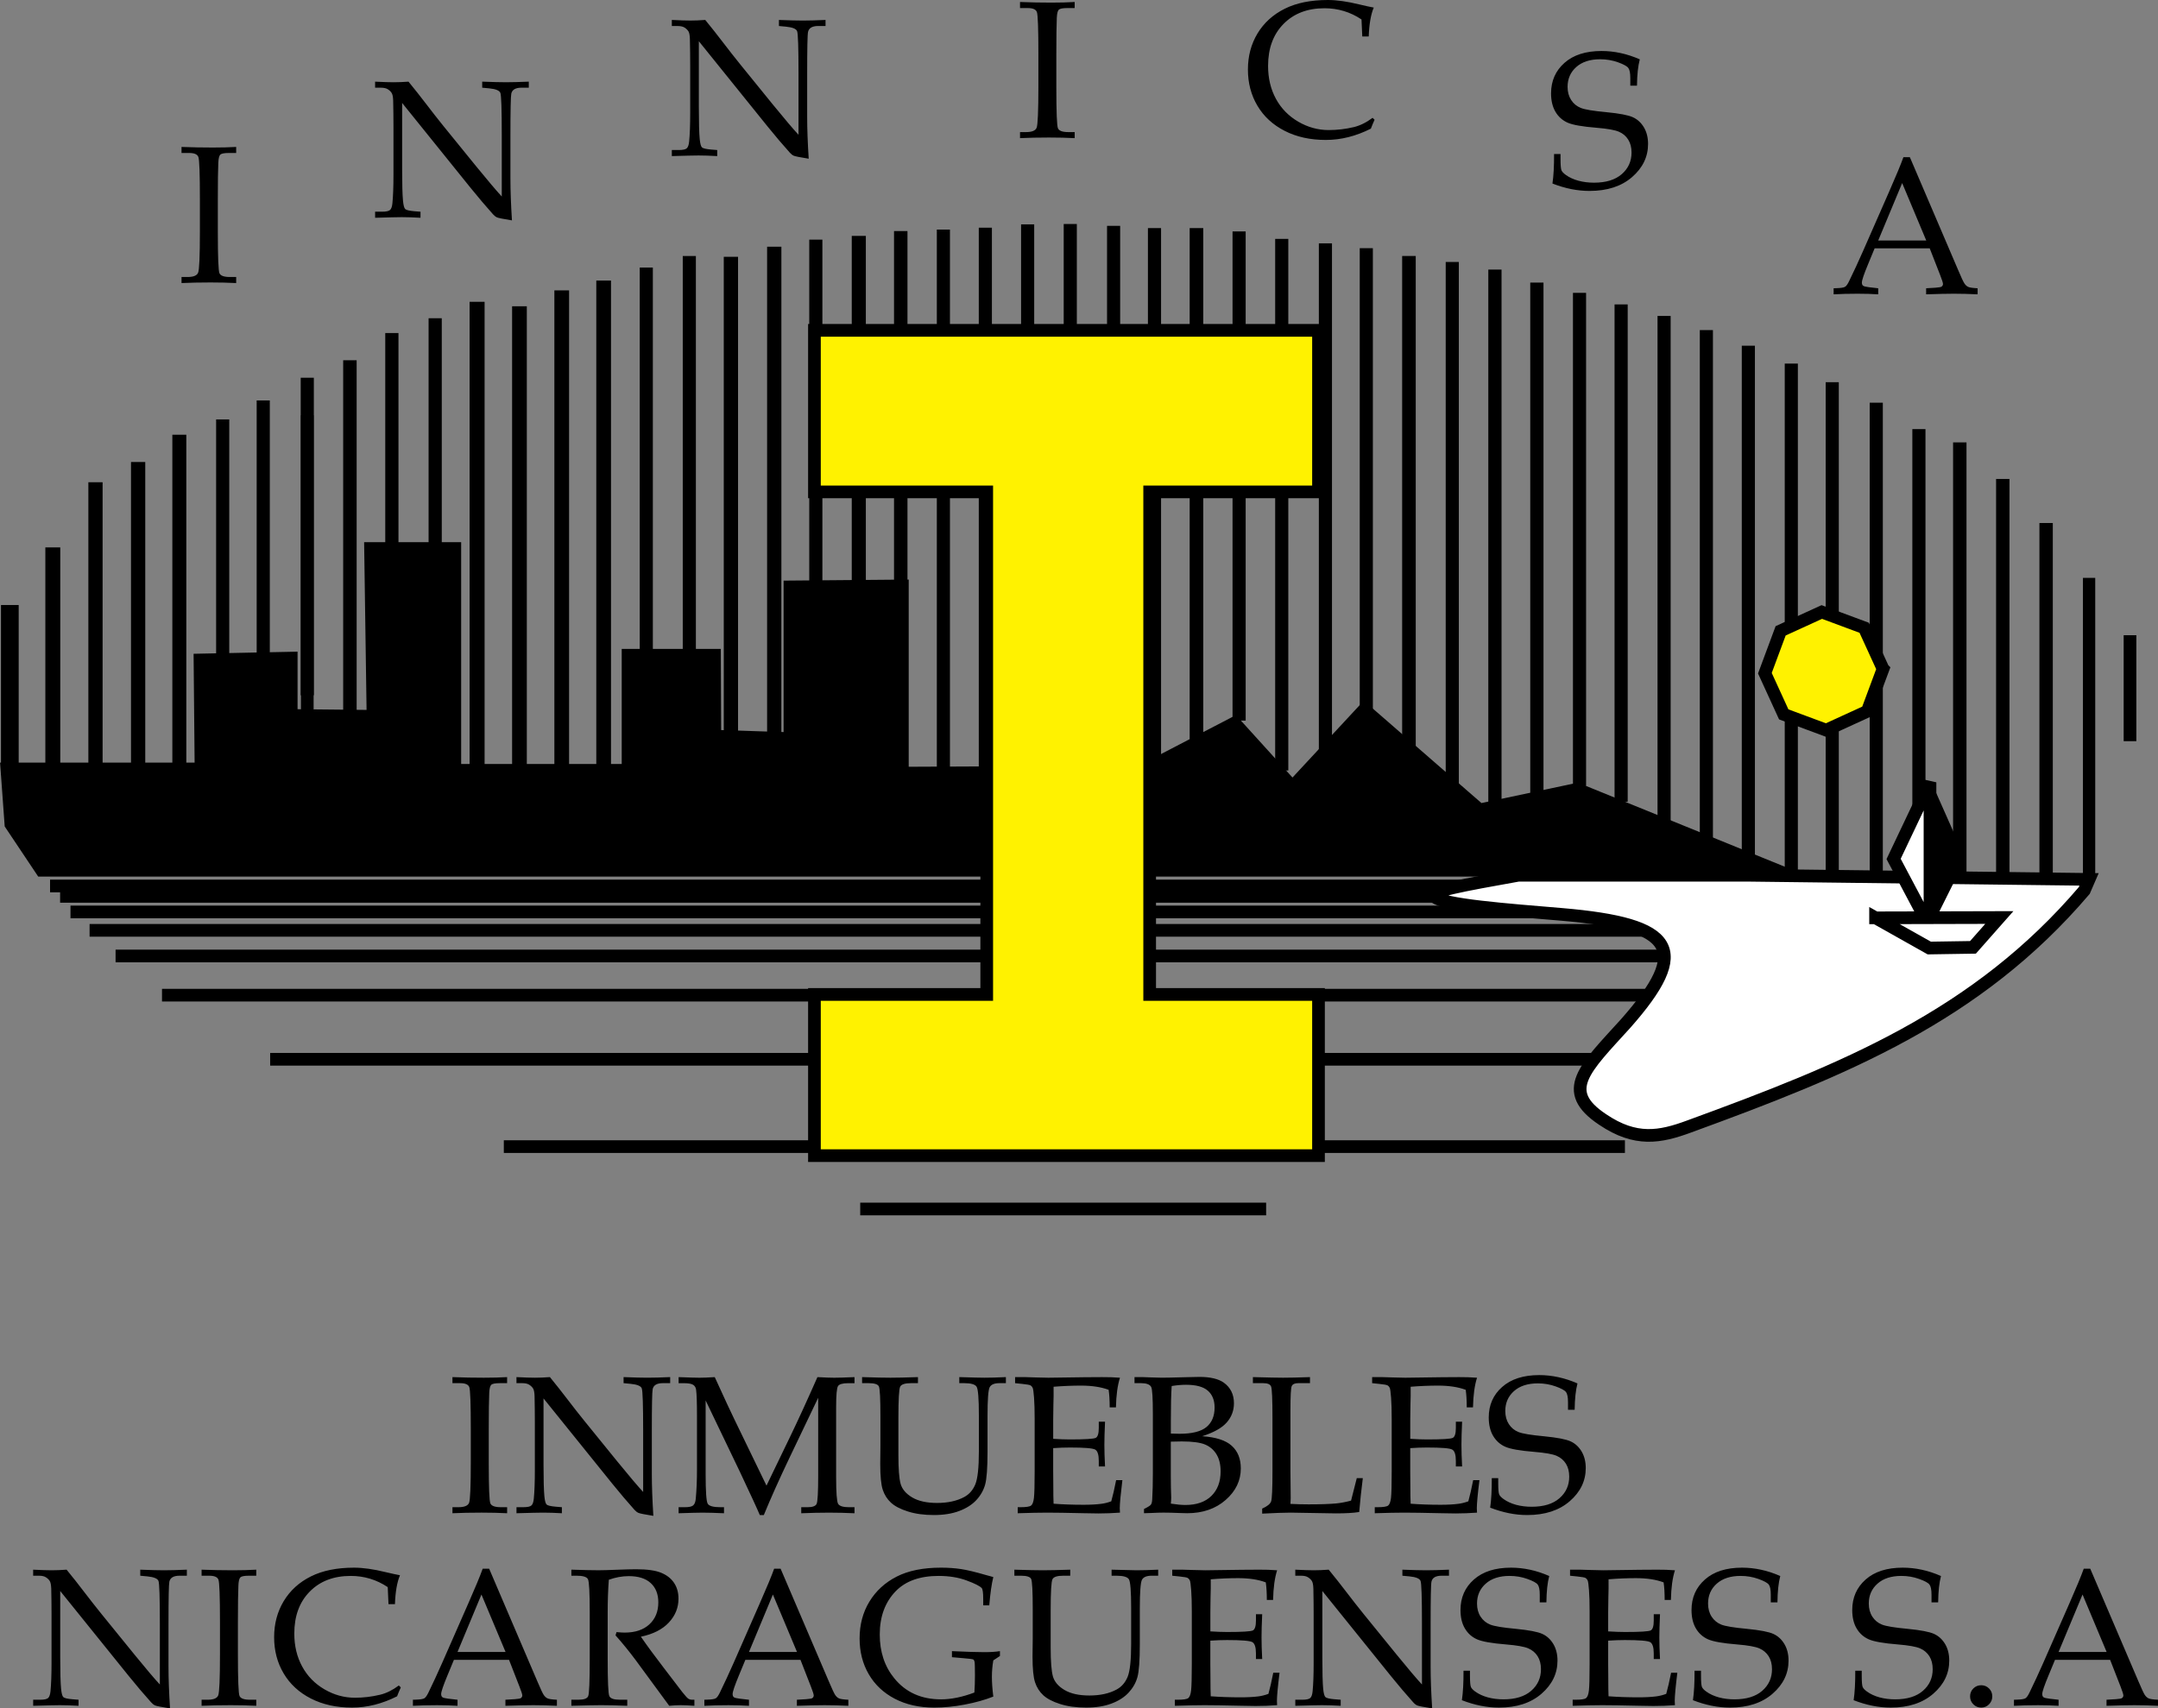 <svg xmlns="http://www.w3.org/2000/svg" width="400.031" height="316.741"><rect width="100%" height="100%" fill="#808080" stroke="none"/><path d="M.285 141.64h36.047l-.19-20.18 18.764-.383v10.664l13.302.132-.453-31.098h17.477v41.12h30.27v-21.33h17.862l.066 15.036 12.078.385V107.9l22.687-.192v34.704l42.925-.193 17.928-9.324 10.54 11.632 13.237-14.26 21.722 18.892 17.93-3.79 41.575 16.896H7.218L1.12 153.14l-.835-11.5z" fill-rule="evenodd"/><path d="M.285 141.64h36.047l-.19-20.18 18.764-.383v10.664l13.302.132-.453-31.098h17.477v41.12h30.27v-21.33h17.862l.066 15.036 12.078.385V107.9l22.687-.192v34.704l42.925-.193 17.928-9.324 10.54 11.632 13.237-14.26 21.722 18.892 17.93-3.79 41.575 16.896H7.218L1.12 153.14l-.835-11.5z" fill="none" stroke="#000" stroke-width=".507"/><path d="M56.96 76.992v56.036M9.28 164.26h288.47M11.143 166.186h288.534M13.067 169.075H301.54M16.607 172.486h295.726M21.424 177.24h298.232M30.03 184.505H318.5M50.082 196.392h266.744M93.394 212.583h207.82M159.46 224.15h75.244" fill="none" stroke="#000" stroke-width="2.349"/><path d="M83.872 279.435h1.11c1.093 0 1.75-.268 1.967-.8.215-.53.323-3.076.323-7.64v-6.01c0-4.728-.094-7.33-.282-7.817-.184-.486-.75-.728-1.69-.728h-1.428v-1.123c1.957.078 3.89.113 5.802.113 1.59 0 3.032-.035 4.33-.113v1.123H92.64c-.84 0-1.364.1-1.576.303-.216.2-.34.71-.373 1.524-.058 1.262-.09 3.516-.09 6.753v6.12c0 4.595.1 7.125.302 7.595.202.465.846.7 1.933.7h1.17v1.12c-1.452-.075-3.032-.113-4.74-.113-1.994 0-3.79.038-5.393.113v-1.12zM100.753 259.268v12.29c0 2.796.054 4.746.16 5.847.08.844.22 1.356.416 1.54.194.184.757.316 1.692.398l1.135.092v1.12c-1.285-.075-2.44-.112-3.48-.112-.713 0-2.36.037-4.934.112v-1.12h1.268c.765 0 1.265-.106 1.5-.32.235-.213.38-.634.442-1.258.126-1.302.195-3.068.195-5.302v-8.81c0-1.656-.022-3.29-.054-4.91-.024-.685-.115-1.157-.278-1.41-.155-.255-.39-.482-.695-.682-.305-.202-.733-.303-1.285-.303h-1.097v-1.123c1.497.078 2.638.113 3.423.113.844 0 1.772-.035 2.777-.113 1.17 1.433 2.264 2.826 3.3 4.18 1.03 1.354 2.102 2.72 3.21 4.088l6.052 7.455c2.18 2.673 3.754 4.53 4.722 5.57V265.22c0-4.766-.087-7.37-.256-7.814-.17-.444-.855-.726-2.043-.84l-1.328-.128v-1.123c1.89.078 3.362.113 4.407.113 1.092 0 2.5-.035 4.23-.113v1.123h-1.358c-1.092 0-1.724.366-1.886 1.102-.105.483-.157 3.074-.157 7.774v8.005c0 2.155.095 4.73.283 7.722-1.588-.254-2.516-.437-2.767-.552-.256-.118-.505-.308-.74-.574-1.306-1.458-2.68-3.074-4.12-4.855l-12.733-15.792zM151.67 259.143l-5.242 10.962c-1.966 4.115-3.575 7.714-4.836 10.786h-.747c-.434-1.054-1.68-3.752-3.732-8.105l-6.307-13.14v13.706c0 3.193.127 5.004.383 5.437.25.43 1.04.648 2.364.648h.656v1.12c-1.633-.075-2.965-.113-3.986-.113-.742 0-2.218.038-4.428.113v-1.12h1.15c.774 0 1.295-.113 1.55-.338.264-.224.422-.632.478-1.224.153-1.654.226-3.44.226-5.35v-10.037c0-2.422-.054-4.026-.16-4.806-.047-.402-.218-.71-.52-.92-.3-.214-.894-.32-1.79-.32h-.934v-1.123c2.04.078 3.324.113 3.85.113.67 0 1.623-.035 2.85-.113 1.43 3.183 3.07 6.69 4.94 10.52l4.65 9.595 4.29-8.885c1.504-3.11 3.22-6.852 5.152-11.23 1.472.078 2.508.113 3.11.113.692 0 1.95-.035 3.762-.113v1.123h-1.153c-1.04 0-1.675.18-1.903.54-.235.362-.35 1.658-.35 3.892v12.96c0 2.883.124 4.536.364 4.964.242.425.92.64 2.032.64h1.01v1.12c-1.64-.076-3.204-.114-4.697-.114-1.65 0-3.373.038-5.175.113v-1.12h1.165c.928 0 1.49-.205 1.682-.613.195-.41.294-2.16.294-5.26v-14.42zM159.807 256.44v-1.123c2.42.078 4.172.113 5.266.113 1.158 0 2.852-.035 5.09-.113v1.123h-1.29c-1.108 0-1.775.214-2 .636-.223.428-.334 2.354-.334 5.78v6.95c0 2.538.134 4.304.41 5.298.28.993.99 1.832 2.142 2.518 1.153.683 2.694 1.026 4.62 1.026 1.987 0 3.664-.366 5.03-1.1.94-.507 1.622-1.296 2.062-2.365.432-1.07.652-3.098.652-6.088v-6.682c0-3.093-.14-4.862-.418-5.308-.275-.442-1.04-.665-2.288-.665h-.923v-1.123c2.44.078 3.986.113 4.65.113 1.068 0 2.4-.035 3.99-.113v1.123h-1.208c-.933 0-1.532.25-1.8.754-.265.502-.397 2.264-.397 5.287v6.648c0 3.035-.148 5.08-.45 6.138-.302 1.06-.846 2.013-1.638 2.863-.794.85-1.853 1.52-3.176 2.017-1.32.495-2.878.744-4.663.744-1.846 0-3.465-.22-4.848-.664-1.39-.44-2.432-.988-3.13-1.637-.702-.65-1.207-1.445-1.517-2.385-.312-.94-.467-2.537-.467-4.794l.035-3.365v-5.402c0-3.333-.098-5.2-.288-5.602-.197-.398-.815-.6-1.862-.6h-1.252zM195.23 268.48v4.362l.02 2.51c0 1.567.017 2.713.053 3.437 1.722.13 3.56.196 5.534.196 1.318 0 2.424-.06 3.32-.18.58-.07 1.19-.224 1.838-.46.296-1.048.597-2.354.902-3.923h1.16c-.32 2.61-.486 4.347-.486 5.214l.04.806c-1.352.098-2.68.15-3.983.15l-2.767-.045c-3.05-.07-5.294-.105-6.727-.105-1.374 0-3.2.037-5.48.112v-1.12h.546c1.025 0 1.664-.1 1.93-.303.267-.2.44-.674.53-1.42.088-.743.134-2.385.134-4.927v-9.733c0-1.593-.04-2.9-.113-3.918-.08-1.015-.16-1.62-.25-1.816-.09-.195-.214-.347-.38-.453-.168-.106-.673-.2-1.52-.284l-1.363-.14v-1.123h1.903l1.867.06c1.045.034 1.84.053 2.382.053l6.766-.092 3.21-.02c1.09-.01 2.194.027 3.312.112-.45 1.41-.702 3.24-.747 5.496h-1.16c0-1.303-.065-2.386-.194-3.255-1.39-.52-3.1-.78-5.127-.78-1.617 0-3.31.07-5.077.212.02 1.11 0 2.222-.036 3.33l-.036 2.73v3.596c1.17.075 2.21.113 3.106.113 2.82 0 4.414-.098 4.787-.295.37-.195.557-.806.557-1.83v-1.165h1.16c-.082 1.8-.124 3.232-.124 4.303 0 1.13.044 2.464.124 3.998h-1.16v-1.032c0-1.144-.22-1.842-.665-2.096-.446-.258-2.01-.385-4.693-.385-.996 0-2.027.038-3.09.113M217.034 278.772c1.085.167 1.985.252 2.7.252 2.07 0 3.68-.56 4.82-1.675 1.142-1.117 1.713-2.632 1.713-4.544 0-1.273-.25-2.327-.756-3.16-.504-.833-1.21-1.44-2.115-1.826-.907-.38-2.356-.576-4.343-.576-.597 0-1.27.012-2.018.04v6.295l.02 2.233c.036.803.055 1.42.055 1.844 0 .32-.025.693-.068 1.116m0-12.987c.582.026 1.118.04 1.61.04 2.324 0 3.987-.418 4.994-1.252 1.003-.834 1.506-2.04 1.506-3.61 0-1.36-.418-2.405-1.26-3.133-.842-.728-2.186-1.09-4.032-1.09-.82 0-1.707.076-2.663.23-.106 1.445-.155 3.635-.155 6.56v2.256zm5.808.493c2.528.164 4.355.755 5.475 1.765 1.125 1.015 1.687 2.413 1.687 4.2 0 2.26-.935 4.212-2.807 5.85-1.874 1.64-4.254 2.46-7.14 2.46l-1.396-.037c-1.173-.05-2.166-.075-2.974-.075-.592 0-1.31.02-2.17.065l-1.46.047v-.784c.722-.354 1.154-.626 1.286-.817.135-.19.21-.502.237-.94.083-1.408.12-3.01.12-4.807v-11.054c0-2.957-.104-4.63-.316-5.02-.263-.46-.886-.692-1.886-.692h-1.198v-1.123h1.458l1.626.06c.84.034 1.503.053 1.987.053.74 0 2.197-.03 4.386-.092l2.568-.056c2.015 0 3.525.357 4.523 1.066 1.254.9 1.884 2.175 1.884 3.82 0 1.35-.44 2.534-1.33 3.553-.89 1.02-2.406 1.87-4.56 2.56M239.21 278.822c1.148.058 2.27.087 3.365.087 2.203 0 3.932-.06 5.182-.177.866-.094 1.766-.266 2.69-.515l1.06-4.17h1.12c-.285 2.244-.51 4.337-.67 6.282-1.058.17-2.505.253-4.334.253l-8.383-.14c-1.128 0-2.885.063-5.27.185v-.933c.936-.413 1.486-.855 1.655-1.33.17-.473.254-2.348.254-5.624v-9.754c0-3.55-.088-5.524-.257-5.933-.17-.41-.653-.613-1.443-.613h-1.928v-1.123c2.807.077 4.672.113 5.59.113 1.23 0 2.89-.036 4.992-.113v1.123h-2.197c-.62 0-1.014.18-1.186.54-.164.362-.24 1.86-.24 4.498v11.295l.048 5-.05 1.05zM261.417 268.48v4.362l.02 2.51c0 1.567.018 2.713.054 3.437 1.72.13 3.564.196 5.535.196 1.315 0 2.423-.06 3.32-.18.58-.07 1.192-.224 1.838-.46.293-1.048.596-2.354.9-3.923h1.162c-.327 2.61-.487 4.347-.487 5.214l.038.806c-1.353.098-2.68.15-3.984.15l-2.762-.045c-3.055-.07-5.296-.105-6.73-.105-1.375 0-3.203.037-5.48.112v-1.12h.546c1.022 0 1.668-.1 1.933-.303.262-.2.436-.674.53-1.42.086-.743.13-2.385.13-4.927v-9.733c0-1.593-.038-2.9-.115-3.918-.075-1.015-.158-1.62-.244-1.816-.09-.195-.215-.347-.38-.453-.17-.106-.674-.2-1.524-.284l-1.363-.14v-1.123h1.905l1.868.06c1.047.034 1.84.053 2.38.053l6.766-.092 3.208-.02c1.093-.01 2.197.027 3.317.112-.453 1.41-.702 3.24-.75 5.496h-1.157c0-1.303-.066-2.386-.195-3.255-1.393-.52-3.1-.78-5.13-.78-1.614 0-3.307.07-5.073.212.018 1.11 0 2.222-.036 3.33l-.038 2.73v3.596c1.172.075 2.21.113 3.108.113 2.82 0 4.41-.098 4.784-.295.37-.195.56-.806.56-1.83v-1.165h1.16c-.083 1.8-.124 3.232-.124 4.303 0 1.13.043 2.464.124 3.998h-1.16v-1.032c0-1.144-.22-1.842-.668-2.096-.44-.258-2.008-.385-4.693-.385-.994 0-2.023.038-3.092.113M292.417 256.494c-.322 1.228-.5 2.854-.52 4.883h-1.234v-1.416c0-.918-.124-1.542-.376-1.874-.242-.328-.886-.678-1.926-1.052-1.037-.37-2.13-.557-3.285-.557-1.877 0-3.354.48-4.43 1.433-1.073.96-1.61 2.187-1.61 3.683 0 .947.22 1.757.66 2.436.44.678 1.032 1.17 1.78 1.467.746.303 2.33.566 4.755.79 2.42.236 4.054.55 4.907.94.853.39 1.536 1.018 2.048 1.882.51.864.766 1.886.766 3.07 0 2.376-.983 4.425-2.96 6.14-1.974 1.714-4.602 2.57-7.89 2.57-1.13 0-2.265-.114-3.41-.347-1.143-.23-2.298-.573-3.458-1.024.208-1.422.31-3.244.298-5.47h1.195v.887c0 1.148.06 1.86.177 2.13.115.275.395.564.83.872.643.46 1.413.81 2.303 1.056.893.242 1.858.36 2.892.36 2.217 0 3.934-.522 5.144-1.577 1.208-1.05 1.814-2.387 1.814-4.006 0-.944-.204-1.747-.615-2.403-.412-.654-.99-1.143-1.73-1.462-.74-.32-2.112-.56-4.108-.726-2.657-.214-4.463-.53-5.414-.956-.952-.425-1.696-1.1-2.24-2.013-.54-.918-.81-2.055-.81-3.413 0-2.306.828-4.19 2.488-5.655 1.656-1.466 3.946-2.2 6.878-2.2 1.174 0 2.353.128 3.532.384 1.182.255 2.366.642 3.552 1.164M11.162 294.97v12.284c0 2.802.054 4.75.16 5.85.084.842.22 1.36.413 1.54.197.185.76.32 1.694.4l1.13.088v1.123c-1.28-.073-2.435-.113-3.47-.113-.72 0-2.364.04-4.94.113v-1.123h1.268c.768 0 1.266-.105 1.5-.317.236-.21.38-.632.442-1.26.127-1.298.193-3.066.193-5.3v-8.81c0-1.656-.02-3.29-.054-4.912-.027-.686-.116-1.153-.274-1.407-.157-.256-.39-.484-.697-.683-.307-.202-.732-.303-1.288-.303H6.147v-1.12c1.494.072 2.633.112 3.425.112.843 0 1.766-.04 2.774-.113 1.17 1.43 2.27 2.823 3.297 4.178 1.034 1.353 2.107 2.717 3.214 4.09l6.05 7.45c2.18 2.675 3.756 4.533 4.724 5.57V300.92c0-4.764-.086-7.37-.255-7.813-.174-.443-.853-.725-2.046-.843L26 292.14v-1.12c1.895.072 3.363.112 4.408.112 1.093 0 2.504-.04 4.23-.113v1.12h-1.357c-1.094 0-1.724.368-1.886 1.1-.11.485-.16 3.078-.16 7.776v8.002c0 2.156.094 4.728.284 7.723-1.59-.252-2.512-.438-2.77-.55-.256-.116-.498-.306-.733-.574-1.31-1.458-2.687-3.077-4.125-4.855l-12.73-15.79zM37.37 315.132h1.11c1.096 0 1.75-.265 1.967-.798.22-.53.33-3.075.33-7.64v-6.01c0-4.725-.097-7.332-.288-7.82-.186-.482-.752-.724-1.692-.724H37.37v-1.12c1.96.072 3.892.112 5.802.112 1.59 0 3.034-.04 4.333-.113v1.12h-1.367c-.84 0-1.362.1-1.576.303-.214.2-.338.707-.37 1.524-.06 1.264-.09 3.516-.09 6.755v6.114c0 4.6.1 7.13.3 7.596.202.47.846.7 1.93.7h1.173v1.123c-1.454-.073-3.032-.113-4.74-.113-1.994 0-3.79.04-5.395.113v-1.123zM72.015 297.413l-.14-3.16c-1.046-.697-2.138-1.216-3.282-1.56-1.14-.344-2.335-.516-3.575-.516-3.164 0-5.7.968-7.603 2.908-1.91 1.938-2.86 4.53-2.86 7.782 0 2.28.485 4.312 1.455 6.097.968 1.785 2.345 3.197 4.13 4.238 1.782 1.038 3.666 1.56 5.65 1.56 1.575 0 3.13-.186 4.666-.555 1.15-.273 2.31-.846 3.474-1.715l.366.355c-.247.545-.477 1.094-.688 1.65-1.377.694-2.758 1.213-4.153 1.568-1.39.35-2.79.526-4.202.526-2.89 0-5.43-.56-7.624-1.683-2.193-1.123-3.877-2.676-5.05-4.656-1.176-1.98-1.763-4.215-1.763-6.712 0-2.494.594-4.725 1.78-6.694 1.19-1.968 2.866-3.495 5.036-4.578 2.168-1.082 4.832-1.62 7.998-1.62 1.657 0 3.597.272 5.817.817 1.106.263 2.006.458 2.7.59-.54 1.268-.852 3.05-.934 5.36h-1.198zM84.812 306.273h8.902l-4.468-10.648-4.434 10.648zm9.545 1.458H84.145l-1.187 2.867c-.786 1.89-1.18 3.046-1.18 3.474 0 .27.074.466.22.585.148.118.52.212 1.12.282l1.694.195v1.123c-1.13-.073-2.4-.113-3.81-.113-1.69 0-3.18.04-4.46.113v-1.123l.53-.017c.82-.023 1.353-.108 1.593-.256.242-.15.493-.513.77-1.09.83-1.703 1.682-3.54 2.55-5.516l4.85-11.04c1.293-2.933 2.174-5.058 2.644-6.38h1.194l8.926 20.86c.6 1.42 1 2.27 1.202 2.562.198.29.43.498.686.62.26.127.844.21 1.748.256v1.123c-1.53-.073-2.986-.113-4.374-.113-1.294 0-3.018.04-5.17.113v-1.123l1.748-.106c.623-.047.99-.11 1.11-.195.177-.128.266-.295.266-.497 0-.21-.178-.763-.533-1.665l-1.926-4.937zM118.804 303.447c1.15 1.668 2.574 3.605 4.275 5.818l3.372 4.413c.6.757.996 1.19 1.198 1.295.197.108.404.16.613.16h.458v1.122c-.974-.073-1.827-.113-2.553-.113-.67 0-1.376.04-2.114.113l-6.226-8.48c-1.16-1.56-2.398-3.088-3.726-4.577l.178-.604c.678.06 1.18.09 1.505.09 1.954 0 3.486-.508 4.587-1.527 1.107-1.017 1.66-2.377 1.66-4.08 0-1.527-.473-2.718-1.408-3.575-.937-.857-2.29-1.287-4.06-1.287-1.23 0-2.465.225-3.708.674-.14 1.88-.21 3.893-.21 6.035v8.574c0 4.177.1 6.493.302 6.95.197.457.848.682 1.945.682h1.382v1.123c-1.96-.073-3.578-.113-4.862-.113-1.015 0-2.845.04-5.497.113v-1.123h1.323c1.01 0 1.61-.218 1.797-.662.188-.444.284-2.776.284-6.995v-8.526c0-3.665-.11-5.716-.327-6.153-.218-.44-.925-.657-2.123-.657h-.954v-1.12c2.19.072 3.86.112 5.008.112.78 0 1.892-.033 3.35-.094 1.694-.063 2.91-.094 3.648-.094 2.037 0 3.58.216 4.63.648 1.052.433 1.853 1.057 2.398 1.875.547.817.822 1.792.822 2.93 0 1.67-.594 3.144-1.787 4.422-1.186 1.276-2.914 2.155-5.176 2.627M138.84 306.273h8.9l-4.466-10.648-4.435 10.648zm9.545 1.458h-10.213l-1.188 2.867c-.785 1.89-1.177 3.046-1.177 3.474 0 .27.07.466.218.585.148.118.52.212 1.12.282l1.694.195v1.123c-1.135-.073-2.4-.113-3.81-.113-1.694 0-3.18.04-4.46.113v-1.123l.53-.017c.82-.023 1.353-.108 1.592-.256.242-.15.494-.513.768-1.09.832-1.703 1.685-3.54 2.556-5.516l4.846-11.04c1.294-2.933 2.175-5.058 2.644-6.38h1.196l8.925 20.86c.602 1.42 1 2.27 1.2 2.562.2.29.428.498.69.62.257.127.842.21 1.744.256v1.123c-1.526-.073-2.984-.113-4.375-.113-1.29 0-3.013.04-5.165.113v-1.123l1.745-.106c.623-.047.994-.11 1.114-.195.173-.128.262-.295.262-.497 0-.21-.177-.763-.53-1.665l-1.927-4.937zM184.132 307.837c-.173.996-.263 2.008-.263 3.037 0 1.092.09 2.313.262 3.676-1.565.615-3.33 1.11-5.3 1.482-1.968.373-3.854.56-5.648.56-2.777 0-5.212-.548-7.312-1.64-2.095-1.095-3.71-2.615-4.836-4.56-1.13-1.944-1.69-4.15-1.69-6.623 0-2.555.604-4.828 1.812-6.82 1.21-1.992 2.898-3.542 5.062-4.646 2.163-1.106 4.9-1.658 8.213-1.658 1.353 0 2.596.09 3.74.265 1.14.177 2.626.532 4.46 1.065l1.5.41c-.314 1.25-.565 3.005-.75 5.25h-1.123v-1.17c0-1.157-.092-1.836-.282-2.038-.353-.378-1.285-.848-2.798-1.407-1.51-.56-3.243-.843-5.188-.843-3.448 0-6.088.935-7.918 2.8-1.994 2.034-2.992 4.72-2.992 8.066 0 3.213.9 5.92 2.696 8.117 2.114 2.598 5 3.9 8.658 3.9 1.9 0 3.965-.423 6.187-1.264.07-.996.105-2.058.105-3.188 0-1.458-.025-2.297-.072-2.518-.048-.22-.13-.364-.256-.427-.124-.066-.742-.146-1.848-.237l-2.088-.183v-1.12c2.692.126 4.688.187 5.992.187 1.127 0 2.095-.06 2.907-.188v.9l-1.233.815zM188.035 292.14v-1.12c2.415.072 4.17.112 5.267.112 1.155 0 2.853-.04 5.09-.113v1.12H197.1c-1.11 0-1.776.213-1.997.64-.228.424-.338 2.35-.338 5.777v6.947c0 2.542.14 4.308.413 5.3.28.993.992 1.83 2.142 2.517 1.154.687 2.692 1.028 4.62 1.028 1.985 0 3.662-.364 5.027-1.1.94-.504 1.625-1.296 2.065-2.365.432-1.068.65-3.098.65-6.088v-6.68c0-3.098-.14-4.867-.415-5.31-.275-.445-1.04-.665-2.29-.665h-.92v-1.12c2.434.072 3.985.112 4.645.112 1.068 0 2.403-.04 3.99-.113v1.12h-1.205c-.932 0-1.533.253-1.8.754-.262.502-.398 2.264-.398 5.287v6.648c0 3.035-.15 5.08-.45 6.14-.298 1.057-.848 2.01-1.637 2.86-.796.85-1.853 1.525-3.176 2.018-1.32.496-2.877.745-4.662.745-1.846 0-3.464-.22-4.85-.664-1.386-.44-2.43-.99-3.13-1.637-.7-.65-1.204-1.445-1.514-2.385-.314-.937-.47-2.537-.47-4.792l.04-3.365v-5.405c0-3.33-.102-5.2-.292-5.6-.198-.4-.815-.603-1.86-.603h-1.253zM224.362 304.177v4.364l.02 2.512c0 1.567.018 2.713.054 3.44 1.72.128 3.565.192 5.53.192 1.32 0 2.43-.06 3.322-.176.58-.073 1.19-.226 1.842-.465.293-1.043.594-2.352.897-3.92h1.163c-.324 2.61-.484 4.347-.484 5.216l.034.802c-1.35.1-2.678.15-3.98.15l-2.768-.046c-3.052-.068-5.295-.104-6.727-.104-1.377 0-3.2.04-5.48.113v-1.123h.547c1.024 0 1.668-.1 1.933-.3.263-.202.442-.674.53-1.42.085-.744.132-2.385.132-4.924v-9.734c0-1.595-.038-2.9-.115-3.918-.077-1.015-.16-1.623-.246-1.818-.092-.195-.22-.345-.383-.453-.167-.106-.674-.2-1.522-.284l-1.36-.14v-1.12h1.903l1.865.056c1.05.037 1.842.056 2.382.056l6.77-.094 3.208-.02c1.092-.01 2.196.027 3.312.114-.45 1.407-.7 3.24-.747 5.494h-1.16c0-1.304-.066-2.39-.193-3.253-1.393-.524-3.103-.785-5.13-.785-1.614 0-3.305.07-5.073.214.018 1.11 0 2.22-.038 3.33l-.033 2.73v3.598c1.17.073 2.203.113 3.108.113 2.816 0 4.408-.098 4.782-.296.37-.197.56-.808.56-1.834v-1.163h1.157c-.083 1.797-.122 3.232-.122 4.303 0 1.13.04 2.462.122 3.998h-1.158v-1.033c0-1.14-.22-1.84-.667-2.095-.445-.256-2.01-.385-4.694-.385-.996 0-2.023.038-3.09.11M245.124 294.97v12.284c0 2.802.048 4.75.155 5.85.084.842.225 1.36.418 1.54.197.185.756.32 1.693.4l1.133.088v1.123c-1.28-.073-2.438-.113-3.474-.113-.717 0-2.364.04-4.938.113v-1.123h1.268c.766 0 1.267-.105 1.5-.317.234-.21.382-.632.44-1.26.13-1.298.193-3.066.193-5.3v-8.81c0-1.656-.02-3.29-.052-4.912-.022-.686-.114-1.153-.274-1.407-.16-.256-.39-.484-.698-.683-.305-.202-.733-.303-1.285-.303h-1.094v-1.12c1.493.072 2.632.112 3.42.112.842 0 1.767-.04 2.775-.113 1.17 1.43 2.27 2.823 3.3 4.178 1.03 1.353 2.102 2.717 3.21 4.09l6.052 7.45c2.182 2.675 3.758 4.533 4.723 5.57V300.92c0-4.764-.085-7.37-.258-7.813-.17-.443-.85-.725-2.042-.843l-1.327-.124v-1.12c1.896.072 3.36.112 4.41.112 1.09 0 2.498-.04 4.227-.113v1.12h-1.355c-1.095 0-1.727.368-1.89 1.1-.108.485-.158 3.078-.158 7.776v8.002c0 2.156.092 4.728.286 7.723-1.592-.252-2.516-.438-2.77-.55-.26-.116-.502-.306-.737-.574-1.31-1.458-2.687-3.077-4.124-4.855l-12.728-15.79zM287.182 292.196c-.33 1.226-.5 2.85-.524 4.88h-1.233v-1.415c0-.918-.124-1.543-.37-1.874-.248-.33-.89-.68-1.93-1.05-1.04-.373-2.135-.56-3.286-.56-1.88 0-3.357.478-4.43 1.436-1.077.956-1.612 2.185-1.612 3.68 0 .948.216 1.76.66 2.437.442.68 1.036 1.168 1.783 1.47.743.302 2.33.563 4.752.788 2.42.235 4.06.55 4.91.94.852.39 1.533 1.02 2.045 1.88.51.863.766 1.887.766 3.07 0 2.38-.987 4.426-2.96 6.14-1.97 1.716-4.605 2.573-7.89 2.573-1.127 0-2.266-.112-3.407-.347-1.147-.23-2.3-.57-3.465-1.026.213-1.42.314-3.242.302-5.468h1.195v.887c0 1.148.06 1.86.177 2.13.116.275.395.564.83.87.645.462 1.415.816 2.308 1.058.893.242 1.856.364 2.89.364 2.22 0 3.933-.527 5.14-1.58 1.212-1.05 1.816-2.388 1.816-4.006 0-.944-.204-1.748-.615-2.403-.41-.654-.99-1.14-1.73-1.46-.74-.32-2.108-.564-4.11-.728-2.653-.214-4.457-.53-5.41-.956-.952-.425-1.702-1.097-2.24-2.015-.542-.913-.812-2.052-.812-3.41 0-2.304.825-4.188 2.486-5.656 1.66-1.468 3.95-2.198 6.877-2.198 1.177 0 2.354.127 3.538.383 1.18.252 2.363.642 3.552 1.166M298.108 304.177v4.364l.02 2.512c0 1.567.018 2.713.048 3.44 1.722.128 3.565.192 5.534.192 1.317 0 2.426-.06 3.326-.176.575-.073 1.188-.226 1.834-.465.294-1.043.597-2.352.904-3.92h1.156c-.322 2.61-.482 4.347-.482 5.216l.036.802c-1.353.1-2.678.15-3.983.15l-2.764-.046c-3.054-.068-5.297-.104-6.73-.104-1.376 0-3.2.04-5.48.113v-1.123h.55c1.022 0 1.666-.1 1.93-.3.264-.202.443-.674.53-1.42.086-.744.13-2.385.13-4.924v-9.734c0-1.595-.035-2.9-.113-3.918-.078-1.015-.16-1.623-.247-1.818-.086-.195-.216-.345-.38-.453-.166-.106-.675-.2-1.523-.284l-1.362-.14v-1.12h1.906l1.87.056c1.045.037 1.836.056 2.377.056l6.77-.094 3.207-.02c1.093-.01 2.197.027 3.315.114-.454 1.407-.703 3.24-.75 5.494h-1.158c0-1.304-.063-2.39-.195-3.253-1.392-.524-3.1-.785-5.127-.785-1.616 0-3.31.07-5.078.214.02 1.11 0 2.22-.034 3.33l-.036 2.73v3.598c1.17.073 2.208.113 3.105.113 2.82 0 4.412-.098 4.787-.296.37-.197.556-.808.556-1.834v-1.163h1.158c-.08 1.797-.124 3.232-.124 4.303 0 1.13.045 2.462.124 3.998h-1.158v-1.033c0-1.14-.22-1.84-.665-2.095-.442-.256-2.012-.385-4.694-.385-.996 0-2.025.038-3.09.11M330.008 292.196c-.327 1.226-.498 2.85-.52 4.88h-1.237v-1.415c0-.918-.12-1.543-.368-1.874-.25-.33-.89-.68-1.928-1.05-1.04-.373-2.138-.56-3.29-.56-1.878 0-3.353.478-4.43 1.436-1.074.956-1.61 2.185-1.61 3.68 0 .948.22 1.76.66 2.437.444.68 1.038 1.168 1.78 1.47.748.302 2.33.563 4.752.788 2.424.235 4.06.55 4.91.94.857.39 1.538 1.02 2.05 1.88.51.863.768 1.887.768 3.07 0 2.38-.987 4.426-2.96 6.14-1.975 1.716-4.606 2.573-7.896 2.573-1.123 0-2.26-.112-3.41-.347-1.142-.23-2.293-.57-3.456-1.026.21-1.42.308-3.242.298-5.468h1.196v.887c0 1.148.058 1.86.177 2.13.116.275.392.564.83.87.642.462 1.415.816 2.305 1.058.895.242 1.858.364 2.892.364 2.217 0 3.934-.527 5.14-1.58 1.21-1.05 1.817-2.388 1.817-4.006 0-.944-.207-1.748-.618-2.403-.414-.654-.99-1.14-1.73-1.46-.742-.32-2.11-.564-4.108-.728-2.656-.214-4.46-.53-5.41-.956-.955-.425-1.704-1.097-2.242-2.015-.54-.913-.81-2.052-.81-3.41 0-2.304.826-4.188 2.487-5.656 1.656-1.468 3.948-2.198 6.877-2.198 1.175 0 2.352.127 3.53.383 1.184.252 2.366.642 3.554 1.166M359.802 292.196c-.324 1.226-.5 2.85-.523 4.88h-1.232v-1.415c0-.918-.128-1.543-.374-1.874-.244-.33-.885-.68-1.928-1.05-1.038-.373-2.133-.56-3.283-.56-1.877 0-3.357.478-4.43 1.436-1.076.956-1.614 2.185-1.614 3.68 0 .948.22 1.76.66 2.437.44.68 1.032 1.168 1.782 1.47.747.302 2.33.563 4.75.788 2.42.235 4.06.55 4.91.94.853.39 1.537 1.02 2.05 1.88.51.863.764 1.887.764 3.07 0 2.38-.984 4.426-2.962 6.14-1.973 1.716-4.6 2.573-7.89 2.573-1.13 0-2.263-.112-3.407-.347-1.147-.23-2.3-.57-3.463-1.026.212-1.42.31-3.242.3-5.468h1.197v.887c0 1.148.06 1.86.174 2.13.116.275.396.564.833.87.642.462 1.412.816 2.302 1.058.894.242 1.857.364 2.89.364 2.22 0 3.935-.527 5.142-1.58 1.212-1.05 1.816-2.388 1.816-4.006 0-.944-.202-1.748-.613-2.403-.414-.654-.99-1.14-1.73-1.46-.74-.32-2.11-.564-4.11-.728-2.656-.214-4.46-.53-5.413-.956-.952-.425-1.7-1.097-2.24-2.015-.54-.913-.81-2.052-.81-3.41 0-2.304.83-4.188 2.486-5.656 1.658-1.468 3.948-2.198 6.877-2.198 1.177 0 2.354.127 3.535.383 1.18.252 2.368.642 3.552 1.166M367.262 312.443c.564 0 1.048.2 1.45.6.4.403.6.894.6 1.474 0 .568-.2 1.054-.6 1.463-.402.407-.886.61-1.45.61-.577 0-1.066-.203-1.465-.61-.402-.41-.6-.895-.6-1.463 0-.58.198-1.07.6-1.473.4-.4.888-.6 1.465-.6M381.602 306.273h8.904l-4.462-10.648-4.442 10.648zm9.55 1.458h-10.21l-1.19 2.867c-.788 1.89-1.18 3.046-1.18 3.474 0 .27.073.466.22.585.147.118.52.212 1.117.282l1.692.195v1.123c-1.125-.073-2.396-.113-3.803-.113-1.7 0-3.186.04-4.466.113v-1.123l.53-.017c.823-.023 1.356-.108 1.596-.256.242-.15.495-.513.766-1.09.833-1.703 1.686-3.54 2.555-5.516l4.85-11.04c1.29-2.933 2.172-5.058 2.64-6.38h1.2l8.925 20.86c.6 1.42 1 2.27 1.2 2.562.2.29.43.498.688.62.26.127.84.21 1.748.256v1.123c-1.528-.073-2.987-.113-4.377-.113-1.29 0-3.016.04-5.165.113v-1.123l1.743-.106c.628-.047.996-.11 1.11-.195.18-.128.267-.295.267-.497 0-.21-.177-.763-.526-1.665l-1.928-4.937zM33.65 51.357h1.11c1.093 0 1.748-.265 1.964-.8.22-.527.33-3.073.33-7.64v-6.01c0-4.726-.095-7.33-.285-7.814-.19-.49-.753-.73-1.692-.73H33.65v-1.12c1.956.074 3.892.11 5.8.11 1.59 0 3.036-.036 4.33-.11v1.12h-1.362c-.84 0-1.367.102-1.58.302-.21.202-.335.71-.37 1.524-.06 1.265-.087 3.518-.087 6.755v6.116c0 4.598.1 7.13.3 7.597.2.467.843.7 1.933.7h1.167v1.123c-1.447-.075-3.027-.113-4.737-.113-1.99 0-3.79.038-5.393.113v-1.123zM189.083 24.49h1.113c1.093 0 1.746-.267 1.964-.8.216-.53.327-3.077.327-7.64v-6.01c0-4.73-.094-7.334-.282-7.818-.188-.484-.754-.728-1.69-.728h-1.432V.37c1.957.08 3.892.114 5.802.114 1.592 0 3.037-.035 4.33-.113v1.124h-1.36c-.842 0-1.368.1-1.58.3-.214.202-.336.71-.373 1.527-.057 1.265-.087 3.517-.087 6.754v6.116c0 4.6.102 7.13.3 7.597.2.467.844.702 1.932.702h1.17v1.12c-1.452-.076-3.028-.114-4.74-.114-1.992 0-3.79.038-5.393.113v-1.12zM303.97 11.007c-.323 1.226-.5 2.853-.52 4.878h-1.238V14.47c0-.917-.122-1.542-.37-1.873-.246-.33-.89-.68-1.925-1.053-1.043-.368-2.138-.556-3.288-.556-1.88 0-3.356.48-4.43 1.435-1.077.956-1.615 2.184-1.615 3.683 0 .944.22 1.754.662 2.433.44.68 1.034 1.167 1.783 1.47.745.303 2.325.566 4.75.79 2.42.234 4.058.548 4.91.938.856.39 1.537 1.02 2.047 1.882.512.862.768 1.888.768 3.072 0 2.375-.987 4.423-2.96 6.138-1.973 1.714-4.606 2.57-7.896 2.57-1.127 0-2.26-.114-3.407-.344-1.144-.232-2.3-.575-3.46-1.026.21-1.42.31-3.244.298-5.47h1.197v.89c0 1.148.062 1.857.176 2.13.117.272.395.56.83.87.645.46 1.413.812 2.308 1.056.89.242 1.854.364 2.89.364 2.22 0 3.932-.526 5.142-1.578 1.212-1.053 1.818-2.387 1.818-4.007 0-.947-.207-1.748-.62-2.403-.41-.656-.987-1.144-1.73-1.46-.74-.32-2.11-.565-4.105-.73-2.656-.213-4.462-.53-5.414-.955-.952-.428-1.697-1.097-2.237-2.013-.54-.916-.813-2.056-.813-3.413 0-2.306.832-4.19 2.488-5.655 1.655-1.468 3.95-2.2 6.877-2.2 1.174 0 2.354.128 3.533.384 1.18.255 2.365.643 3.553 1.167M348.17 44.588h8.9l-4.462-10.648-4.44 10.648zm9.544 1.456h-10.212l-1.184 2.866c-.787 1.893-1.18 3.048-1.18 3.473 0 .273.072.468.217.585.148.12.52.212 1.12.285l1.694.194v1.123c-1.13-.075-2.402-.113-3.808-.113-1.694 0-3.18.038-4.46.113v-1.123l.528-.018c.82-.023 1.352-.11 1.594-.257.24-.148.496-.51.768-1.09.832-1.7 1.687-3.54 2.554-5.513l4.848-11.042c1.29-2.93 2.172-5.06 2.644-6.384h1.196l8.925 20.862c.598 1.42.998 2.274 1.2 2.565.197.29.427.497.688.62.258.124.84.21 1.745.257v1.123c-1.53-.075-2.988-.113-4.373-.113-1.295 0-3.016.038-5.17.113v-1.123l1.747-.105c.62-.047.992-.113 1.11-.195.178-.13.267-.296.267-.496 0-.213-.18-.77-.53-1.667l-1.93-4.94zM252.527 6.767l-.143-3.16c-1.04-.697-2.137-1.218-3.28-1.56-1.14-.344-2.333-.516-3.578-.516-3.162 0-5.696.97-7.6 2.91-1.908 1.937-2.86 4.533-2.86 7.78 0 2.28.482 4.313 1.452 6.098.97 1.786 2.347 3.195 4.132 4.235 1.785 1.04 3.666 1.56 5.65 1.56 1.572 0 3.132-.183 4.668-.55 1.15-.277 2.306-.848 3.467-1.717l.373.355c-.25.546-.48 1.098-.688 1.652-1.376.693-2.76 1.215-4.153 1.567-1.392.35-2.792.525-4.204.525-2.887 0-5.433-.56-7.622-1.684-2.193-1.122-3.877-2.672-5.05-4.654-1.176-1.98-1.763-4.22-1.763-6.713 0-2.495.592-4.726 1.78-6.697 1.19-1.966 2.87-3.493 5.036-4.573C240.31.54 242.975 0 246.14 0c1.657 0 3.597.272 5.82.817 1.103.263 2.003.458 2.696.588-.538 1.268-.848 3.053-.933 5.362h-1.195zM74.543 19.087v12.29c0 2.796.056 4.746.162 5.847.08.843.22 1.355.413 1.54.197.182.76.316 1.694.4l1.136.087v1.124c-1.284-.075-2.44-.113-3.478-.113-.714 0-2.363.04-4.935.114V39.25h1.268c.764 0 1.264-.105 1.497-.318.237-.21.385-.632.443-1.257.127-1.3.195-3.068.195-5.304v-8.807c0-1.656-.02-3.293-.056-4.91-.02-.687-.113-1.157-.275-1.41-.155-.254-.39-.482-.695-.682-.305-.2-.733-.302-1.285-.302h-1.094v-1.12c1.49.073 2.633.11 3.42.11.843 0 1.77-.037 2.774-.11 1.17 1.43 2.266 2.823 3.302 4.176 1.03 1.358 2.1 2.718 3.207 4.092l6.053 7.45c2.182 2.673 3.756 4.53 4.724 5.574V25.038c0-4.763-.087-7.368-.26-7.812-.168-.444-.85-.726-2.04-.843l-1.327-.124v-1.122c1.89.073 3.36.11 4.407.11 1.092 0 2.504-.037 4.23-.11v1.12h-1.36c-1.09 0-1.722.367-1.884 1.102-.106.486-.16 3.075-.16 7.772v8.008c0 2.153.094 4.725.282 7.72-1.585-.256-2.513-.44-2.764-.554-.26-.113-.503-.306-.74-.57-1.306-1.46-2.68-3.078-4.122-4.856L74.543 19.087zM129.547 7.65v12.287c0 2.8.054 4.747.16 5.85.085.842.223 1.356.416 1.54.197.182.76.316 1.693.4l1.135.088v1.123c-1.282-.076-2.437-.113-3.475-.113-.714 0-2.363.037-4.938.113v-1.123h1.27c.764 0 1.265-.106 1.497-.317.237-.214.38-.635.442-1.262.13-1.3.195-3.065.195-5.3v-8.81c0-1.655-.02-3.292-.056-4.91-.02-.686-.112-1.156-.272-1.41-.16-.253-.39-.48-.698-.683-.305-.2-.733-.3-1.284-.3h-1.095V3.698c1.494.075 2.633.112 3.422.112.843 0 1.767-.037 2.774-.113 1.17 1.432 2.27 2.823 3.304 4.18 1.028 1.35 2.102 2.716 3.208 4.087l6.05 7.453c2.185 2.675 3.76 4.533 4.726 5.57V13.603c0-4.768-.086-7.373-.258-7.817-.17-.44-.852-.723-2.043-.84l-1.327-.125V3.7c1.893.075 3.36.112 4.408.112 1.093 0 2.502-.037 4.23-.113V4.82h-1.36c-1.09 0-1.724.367-1.883 1.102-.11.484-.162 3.074-.162 7.772V21.7c0 2.157.094 4.73.284 7.724-1.588-.254-2.513-.44-2.77-.552-.257-.118-.5-.308-.734-.576-1.308-1.456-2.687-3.074-4.125-4.855l-12.73-15.79z"/><path d="M1.823 112.173v31.502" fill="none" stroke="#000" stroke-width="3.283"/><path d="M9.788 101.488v43.636" fill="none" stroke="#000" stroke-width="2.764"/><path d="M17.7 89.408v52.957M25.605 85.657v57.765" fill="none" stroke="#000" stroke-width="2.64"/><path d="M33.243 80.6v63.904" fill="none" stroke="#000" stroke-width="2.589"/><path d="M41.28 77.762v44.722M48.797 74.244v47.968M56.96 70.033v58.87" fill="none" stroke="#000" stroke-width="2.433"/><path d="M64.863 66.79v66.092" fill="none" stroke="#000" stroke-width="2.497"/><path d="M72.64 61.746v66.17" fill="none" stroke="#000" stroke-width="2.448"/><path d="M80.67 59.002v68.985" fill="none" stroke="#000" stroke-width="2.443"/><path d="M88.44 55.956v91.928" fill="none" stroke="#000" stroke-width="2.781"/><path d="M96.293 56.785v90.148M104.128 53.837v93.354M111.9 52.017v95.087" fill="none" stroke="#000" stroke-width="2.727"/><path d="M119.804 49.602v77.716M127.78 47.465v79.853" fill="none" stroke="#000" stroke-width="2.433"/><path d="M135.49 47.613v94.232M143.523 45.74v95.78" fill="none" stroke="#000" stroke-width="2.646"/><path d="M151.23 44.428v82.197" fill="none" stroke="#000" stroke-width="2.433"/><path d="M159.197 43.735v72.85" fill="none" stroke="#000" stroke-width="2.612"/><path d="M166.973 42.84v66.307" fill="none" stroke="#000" stroke-width="2.492"/><path d="M174.877 42.565v106.158M182.654 42.215V148.49M190.495 41.598v63.22M198.398 41.53v63.29M206.43 41.875v63.214M214.01 42.288v103.407" fill="none" stroke="#000" stroke-width="2.433"/><path d="M221.79 42.288v100.178" fill="none" stroke="#000" stroke-width="2.518"/><path d="M229.694 42.908v90.69M237.598 44.29v98.556M245.694 45.116v94.897M253.274 46.013V133.6" fill="none" stroke="#000" stroke-width="2.433"/><path d="M261.178 47.46v95.374" fill="none" stroke="#000" stroke-width="2.518"/><path d="M269.21 48.57v98.694" fill="none" stroke="#000" stroke-width="2.433"/><path d="M277.117 49.98v99.974" fill="none" stroke="#000" stroke-width="2.45"/><path d="M284.892 52.39v100.046" fill="none" stroke="#000" stroke-width="2.452"/><path d="M292.798 54.295v91.45M300.51 56.438v92.205M308.474 58.575v94.83M316.312 61.2v94.62M324.093 64.097V160.1M332.056 67.41v103.63M339.645 70.86v93.93M347.805 74.66v89.51M355.71 79.557v72.327" fill="none" stroke="#000" stroke-width="2.433"/><path d="M363.288 82.02v80.152" fill="none" stroke="#000" stroke-width="2.488"/><path d="M371.258 88.8v73.426M379.29 96.966v65.62" fill="none" stroke="#000" stroke-width="2.48"/><path d="M387.256 107.137v55.303" fill="none" stroke="#000" stroke-width="2.276"/><path d="M394.842 117.77v19.646" fill="none" stroke="#000" stroke-width="2.349"/><path d="M349.06 124.013l-2.925 7.864-7.625 3.49-7.856-2.922-3.495-7.63 2.92-7.858 7.63-3.49 7.86 2.922 3.49 7.623z" fill="#fff200" fill-rule="evenodd"/><path d="M349.06 124.013l-2.925 7.864-7.625 3.49-7.856-2.922-3.495-7.63 2.92-7.858 7.63-3.49 7.86 2.922 3.49 7.623z" fill="none" stroke="#000" stroke-width="2.349"/><path d="M213.116 91.193v93.18h31.296v29.882h-93.44v-29.882h31.938v-93.18h-31.937V61.248h93.44v29.945h-31.297z" fill="#fff200" fill-rule="evenodd"/><path d="M213.116 91.193v93.18h31.296v29.882h-93.44v-29.882h31.938v-93.18h-31.937V61.248h93.44v29.945h-31.297z" fill="none" stroke="#000" stroke-width="2.349"/><path d="M281.488 162.266c-10.41 1.867-16.52 2.957-15.615 3.92 1.282 1.61 13.748 2.507 23.648 3.345 21.077 1.798 24.025 6.425 11.818 20.24-7.58 8.356-12.268 12.47-4.235 17.8 6.102 4.118 10.603 3.277 15.998 1.285 28.668-10.473 53.34-20.37 73.263-43.76l.893-2.058-63.552-.77h-42.216z" fill="#fff" fill-rule="evenodd"/><path d="M281.488 162.266c-10.41 1.867-16.52 2.957-15.615 3.92 1.282 1.61 13.748 2.507 23.648 3.345 21.077 1.798 24.025 6.425 11.818 20.24-7.58 8.356-12.268 12.47-4.235 17.8 6.102 4.118 10.603 3.277 15.998 1.285 28.668-10.473 53.34-20.37 73.263-43.76l.893-2.058-63.552-.77h-42.216z" fill="none" stroke="#000" stroke-width="2.349"/><path d="M358.212 171.006l-.446-.838v-25.123l6.3 14.205-5.854 11.756z" fill-rule="evenodd"/><path d="M358.212 171.006l-.446-.838v-25.123l6.3 14.205-5.854 11.756z" fill="none" stroke="#000" stroke-width=".507"/><path d="M357.252 171.006l.514-.838v-25.123l-6.746 14.205 6.232 11.756z" fill="#fff" fill-rule="evenodd"/><path d="M357.252 171.006l.514-.838v-25.123l-6.746 14.205 6.232 11.756z" fill="none" stroke="#000" stroke-width="2.349"/><path d="M347.678 170.168l22.94-.06-4.885 5.53-8.103.127-9.952-5.597z" fill="#fff" fill-rule="evenodd"/><path d="M347.678 170.168l22.94-.06-4.885 5.53-8.103.127-9.952-5.597z" fill="none" stroke="#000" stroke-width="2.349"/></svg>